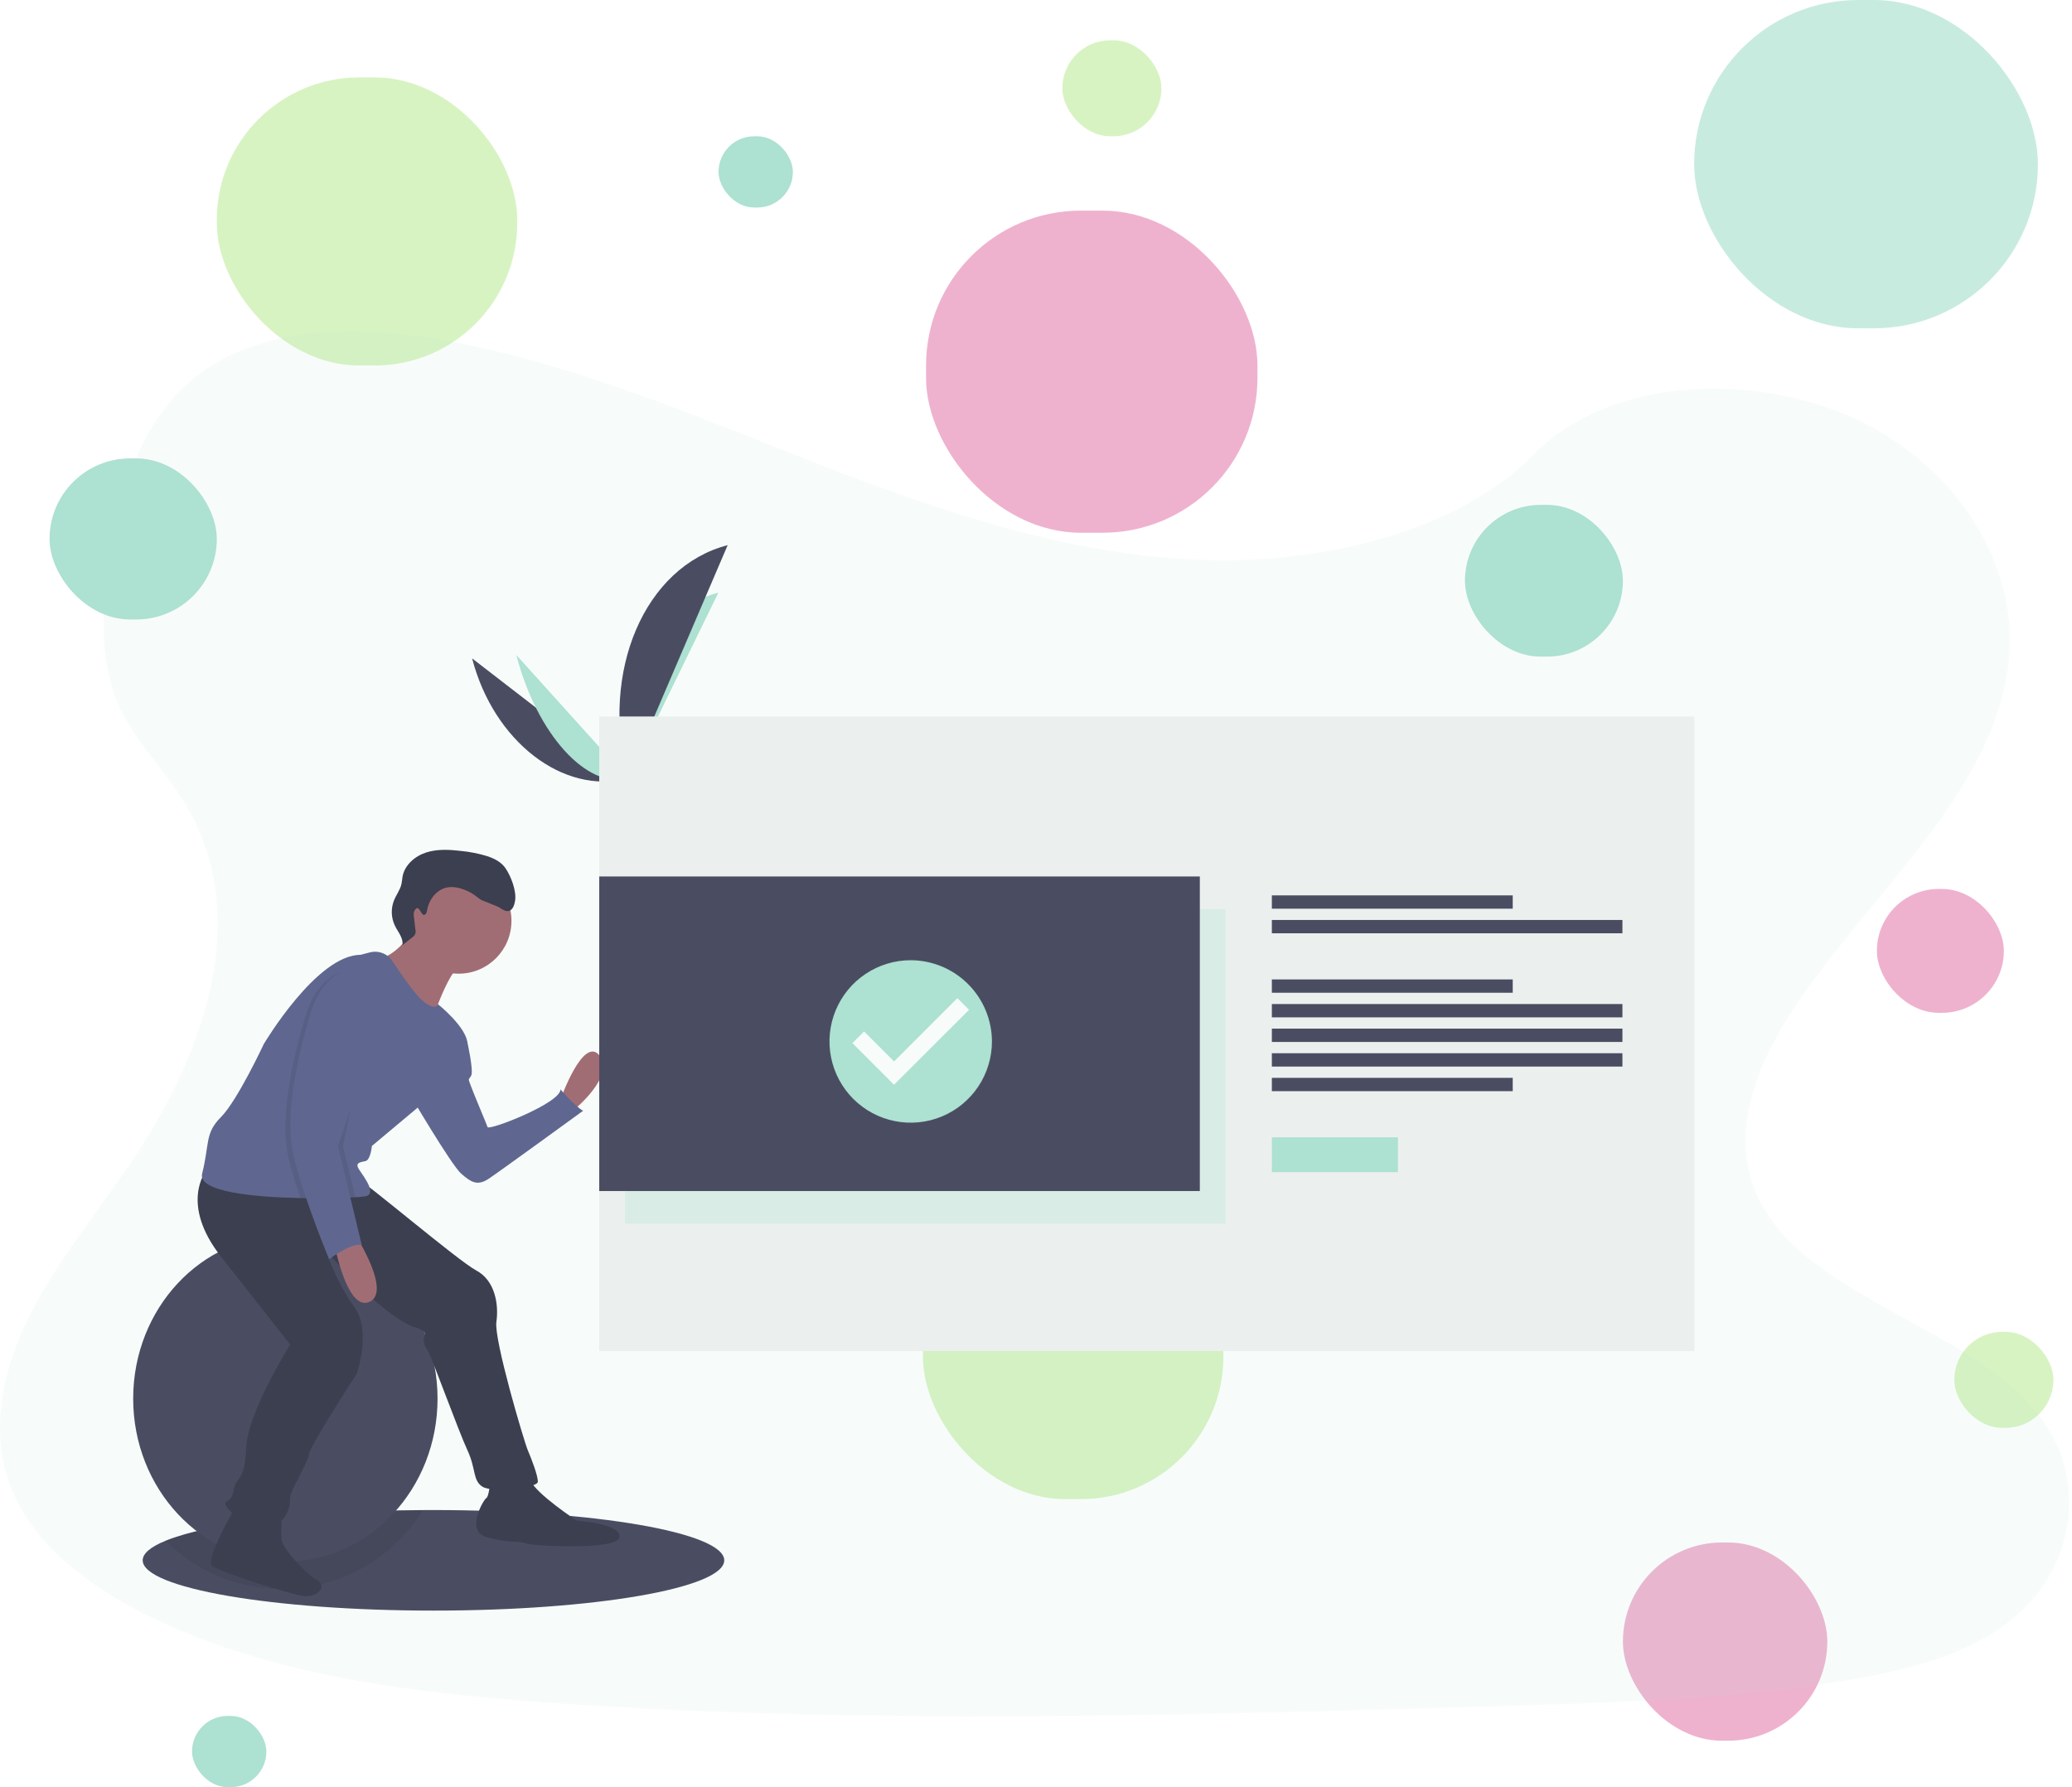 <svg width="669" height="577" viewBox="0 0 669 577" fill="none" xmlns="http://www.w3.org/2000/svg">
<rect x="70" y="25" width="97" height="93" rx="46" fill="#C7EEA9" fill-opacity="0.71"/>
<rect x="298" y="391" width="97" height="93" rx="46" fill="#C7EEA9" fill-opacity="0.71"/>
<rect x="631" y="430" width="32" height="31" rx="15.5" fill="#C7EEA9" fill-opacity="0.71"/>
<rect x="343" y="13" width="32" height="31" rx="15.5" fill="#C7EEA9" fill-opacity="0.71"/>
<rect x="232" y="44" width="24" height="23" rx="11.5" fill="#ADE1D1"/>
<rect x="62" y="554" width="24" height="23" rx="11.5" fill="#ADE1D1"/>
<rect x="547" width="111" height="106" rx="53" fill="#ADE1D1" fill-opacity="0.67"/>
<rect x="473" y="163" width="51" height="49" rx="24.5" fill="#ADE1D1"/>
<rect x="16" y="148" width="54" height="52" rx="26" fill="#ADE1D1"/>
<rect x="524" y="498" width="66" height="64" rx="32" fill="#E68FB9" fill-opacity="0.68"/>
<rect x="299" y="68" width="107" height="104" rx="50" fill="#E68FB9" fill-opacity="0.68"/>
<rect x="606" y="287" width="41" height="40" rx="20" fill="#E68FB9" fill-opacity="0.68"/>
<g filter="url(#filter0_d)">
<path d="M233.845 499.762C233.845 508.725 191.811 515.994 139.958 515.994C88.105 515.994 46.071 508.725 46.071 499.762C46.071 497.52 48.695 495.388 53.442 493.448C67.262 487.793 99.082 483.774 136.484 483.542C137.637 483.533 138.796 483.529 139.958 483.529C191.811 483.529 233.845 490.798 233.845 499.762Z" fill="#3F3D56"/>
<path opacity="0.1" d="M136.484 483.542C132.277 490.401 126.571 496.218 119.796 500.557C113.021 504.897 105.351 507.647 97.361 508.6C89.372 509.553 81.27 508.685 73.664 506.061C66.058 503.437 59.144 499.125 53.442 493.448C67.262 487.793 99.082 483.775 136.484 483.542Z" fill="black"/>
<path d="M92.137 500.201C119.275 500.201 141.274 476.63 141.274 447.554C141.274 418.478 119.275 394.907 92.137 394.907C64.999 394.907 43 418.478 43 447.554C43 476.63 64.999 500.201 92.137 500.201Z" fill="#3F3D56"/>
<path d="M152.43 208.562C159.397 235.402 181.872 252.749 202.68 247.348L152.43 208.562Z" fill="#3F3D56"/>
<path d="M202.68 247.348C195.635 220.207 208.724 193.367 231.945 187.339L202.68 247.348Z" fill="#ADE1D1"/>
<path d="M166.701 207.454C173.319 232.949 189.411 250.792 202.68 247.348L166.701 207.454Z" fill="#ADE1D1"/>
<path d="M202.68 247.348C193.678 212.667 208.112 178.967 234.951 172L202.68 247.348Z" fill="#3F3D56"/>
<path d="M194.849 249.746C194.849 249.746 200.145 248.196 201.457 246.632C202.768 245.069 209.017 241.987 209.893 243.721C210.769 245.455 220.288 250.777 214.274 252.39C208.259 254.004 200.025 255.087 198.165 254.526C196.305 253.964 194.849 249.746 194.849 249.746Z" fill="#A8A8A8"/>
<path opacity="0.2" d="M214.215 251.723C208.2 253.336 199.966 254.419 198.106 253.858C196.69 253.43 195.509 250.884 195.026 249.693C194.914 249.727 194.849 249.746 194.849 249.746C194.849 249.746 196.305 253.964 198.165 254.525C200.025 255.087 208.259 254.004 214.274 252.39C216.01 251.925 216.45 251.15 216.179 250.241C216.081 250.858 215.507 251.376 214.215 251.723Z" fill="black"/>
<path d="M547.094 227.314H193.482V432.198H547.094V227.314Z" fill="#F2F2F2"/>
<path opacity="0.3" d="M395.734 289.503H201.818V391.068H395.734V289.503Z" fill="#ADE1D1"/>
<path d="M488.428 285.076H410.651V289.378H488.428V285.076Z" fill="#3F3D56"/>
<path d="M523.842 293.019H410.651V297.321H523.842V293.019Z" fill="#3F3D56"/>
<path d="M488.428 312.215H410.651V316.517H488.428V312.215Z" fill="#3F3D56"/>
<path d="M488.428 343.988H410.651V348.29H488.428V343.988Z" fill="#3F3D56"/>
<path d="M523.842 320.158H410.651V324.461H523.842V320.158Z" fill="#3F3D56"/>
<path d="M523.842 328.101H410.651V332.404H523.842V328.101Z" fill="#3F3D56"/>
<path d="M523.842 336.044H410.651V340.347H523.842V336.044Z" fill="#3F3D56"/>
<path d="M451.36 363.184H410.651V374.437H451.36V363.184Z" fill="#ADE1D1"/>
<path d="M180.973 350.961C180.973 350.961 188.281 330.256 193.559 336.752C198.837 343.248 185.439 354.209 185.439 354.209L180.973 350.961Z" fill="#A0616A"/>
<path d="M146.464 330.662L150.86 332.291C150.86 332.291 152.96 341.624 152.148 343.248C151.336 344.872 150.93 343.654 152.148 346.902C153.366 350.149 157.02 358.675 157.426 359.893C157.832 361.111 180.973 352.179 180.973 347.714C180.973 347.714 185.845 353.397 188.281 354.615C188.281 354.615 161.486 374.103 157.832 376.539C154.178 378.975 152.148 377.757 148.9 374.915C145.652 372.073 131.849 348.526 131.849 348.526L146.464 330.662Z" fill="#575A89"/>
<path d="M158.238 474.788C158.238 474.788 157.832 479.254 157.02 479.66C156.208 480.066 150.118 490.215 157.02 492.245C163.922 494.275 167.982 493.463 169.606 494.275C171.23 495.087 199.649 496.711 200.055 492.245C200.461 487.779 186.251 486.967 186.251 486.967C186.251 486.967 173.26 478.442 171.23 473.976C169.2 469.51 158.238 474.788 158.238 474.788Z" fill="#2F2E41"/>
<path d="M75.823 482.907C75.823 482.907 66.079 499.553 68.515 501.583C70.951 503.613 94.674 511.01 98.152 511.327C102.618 511.733 105.866 508.079 102.212 506.049C98.558 504.019 90.844 495.493 90.844 492.651V485.343L75.823 482.907Z" fill="#2F2E41"/>
<path d="M66.485 374.103C66.485 374.103 57.959 384.659 71.357 401.71L93.686 430.129C93.686 430.129 79.882 452.053 79.476 463.42C79.07 474.788 76.228 472.352 75.416 477.224C74.605 482.096 70.951 479.66 73.793 483.314C76.634 486.967 87.19 490.215 90.438 487.373C93.686 484.532 93.686 480.878 93.686 479.254C93.686 477.63 99.37 468.292 99.776 465.45C100.182 462.608 115.203 439.467 115.203 439.467C115.203 439.467 120.075 425.663 114.391 417.95C108.707 410.236 104.952 399.295 104.952 399.295C104.952 399.295 121.699 419.574 133.473 424.445C133.473 424.445 137.939 425.257 137.127 427.287C136.315 429.317 137.127 430.535 138.345 432.565C139.562 434.595 148.088 458.142 150.93 464.232C153.772 470.322 152.554 473.976 155.802 476.006C159.05 478.036 173.665 476.412 173.665 474.382C173.665 472.352 171.636 467.074 170.418 464.232C169.2 461.39 159.456 428.505 160.268 422.821C161.08 417.138 159.862 409.424 153.772 406.176C147.682 402.928 116.827 376.539 115.203 376.539C113.579 376.539 66.485 374.103 66.485 374.103Z" fill="#2F2E41"/>
<path d="M148.088 310.363C157.505 310.363 165.14 302.729 165.14 293.311C165.14 283.894 157.505 276.26 148.088 276.26C138.671 276.26 131.037 283.894 131.037 293.311C131.037 302.729 138.671 310.363 148.088 310.363Z" fill="#A0616A"/>
<path d="M134.285 294.935C134.285 294.935 129.007 304.273 122.511 305.491C116.015 306.709 139.563 325.384 139.563 325.384C139.563 325.384 145.247 307.521 150.118 306.709C154.99 305.897 134.285 294.935 134.285 294.935Z" fill="#A0616A"/>
<path d="M150.93 333.098C150.93 338.376 135.097 353.397 135.097 353.397L120.075 365.983C120.075 365.983 119.669 370.449 118.045 370.855C116.421 371.261 114.391 371.261 116.015 373.697C117.639 376.133 121.699 381.411 118.045 382.222C116.944 382.39 115.833 382.496 114.72 382.539C113.746 382.596 112.601 382.649 111.314 382.698C108.31 382.803 104.55 382.872 100.478 382.844C99.321 382.84 98.144 382.826 96.946 382.803C81.596 382.499 63.813 380.733 65.267 374.915C67.703 365.171 66.079 361.923 71.356 356.645C76.634 351.367 85.16 333.098 85.16 333.098C85.16 333.098 102.212 304.273 116.421 304.273L119.373 303.497C120.744 303.136 122.194 303.215 123.518 303.724C124.842 304.233 125.973 305.145 126.749 306.331C129.599 310.671 134.094 317.191 136.721 319.294C140.78 322.542 141.414 320.212 141.414 320.212C141.414 320.212 150.93 327.82 150.93 333.098Z" fill="#575A89"/>
<path d="M114.797 394.808C114.797 394.808 126.571 413.078 119.263 416.325C111.955 419.573 107.896 397.244 107.896 397.244L114.797 394.808Z" fill="#A0616A"/>
<path d="M136.941 291.385C137.596 291.303 137.802 290.477 137.913 289.827C138.503 286.344 141.098 283.041 144.585 282.479C145.918 282.302 147.273 282.411 148.561 282.8C150.405 283.306 152.136 284.158 153.662 285.31C154.467 285.92 155.242 286.627 156.211 286.911C156.851 287.099 159.567 288.307 160.202 288.511C161.598 288.961 162.753 290.421 164.19 290.132C165.565 289.855 166.087 288.195 166.308 286.81C166.812 283.654 165.006 278.945 163.21 276.302C161.847 274.296 159.541 273.142 157.235 272.391C154.534 271.571 151.758 271.02 148.949 270.744C145.156 270.297 141.228 270.059 137.593 271.231C133.958 272.404 130.649 275.271 129.97 279.03C129.829 279.813 129.802 280.615 129.629 281.391C129.207 283.285 127.953 284.877 127.222 286.675C126.695 287.996 126.45 289.412 126.503 290.833C126.557 292.253 126.907 293.647 127.533 294.924C128.545 296.96 130.305 298.916 129.925 301.158L133.058 298.688C133.511 298.43 133.862 298.026 134.052 297.541C134.243 297.056 134.261 296.521 134.104 296.024L133.649 292.102C133.565 291.383 133.493 290.608 133.852 289.981C135.244 287.548 135.85 291.523 136.941 291.385Z" fill="#2F2E41"/>
<path opacity="0.1" d="M107.489 366.795L111.314 382.698C107.457 382.836 102.354 382.909 96.946 382.803C95.582 378.711 94.278 374.444 93.28 370.449C89.626 355.833 95.716 333.504 98.964 322.948C102.212 312.393 110.331 309.551 110.331 309.551C110.331 309.551 114.391 310.769 119.669 314.423C124.947 318.077 107.489 366.795 107.489 366.795Z" fill="black"/>
<path opacity="0.1" d="M110.737 365.983L114.72 382.539C113.746 382.596 112.601 382.649 111.314 382.698C108.31 382.803 104.55 382.872 100.478 382.844C99.013 378.496 97.596 373.908 96.528 369.637C92.874 355.021 98.964 332.692 102.212 322.136C105.46 311.581 112.564 323.151 112.564 323.151C112.564 323.151 109.722 316.25 115 319.903C120.278 323.557 110.737 365.983 110.737 365.983Z" fill="black"/>
<path d="M111.955 308.739C111.955 308.739 103.836 311.581 100.588 322.136C97.34 332.692 91.25 355.021 94.904 369.637C98.558 384.253 106.271 402.522 106.271 402.522C106.271 402.522 113.985 396.838 116.827 398.056L109.113 365.983C109.113 365.983 126.571 317.265 121.293 313.611C116.015 309.957 111.955 308.739 111.955 308.739Z" fill="#575A89"/>
<path d="M387.398 278.974H193.482V380.538H387.398V278.974Z" fill="#3F3D56"/>
<path d="M294.048 353.728C306.168 353.728 315.992 343.885 315.992 331.744C315.992 319.603 306.168 309.76 294.048 309.76C281.929 309.76 272.104 319.603 272.104 331.744C272.104 343.885 281.929 353.728 294.048 353.728Z" fill="white"/>
<path d="M294.048 306.014C288.861 306.014 283.79 307.552 279.478 310.434C275.165 313.316 271.804 317.411 269.819 322.204C267.834 326.996 267.314 332.269 268.326 337.356C269.338 342.443 271.836 347.116 275.504 350.784C279.171 354.452 283.844 356.949 288.931 357.961C294.019 358.973 299.292 358.454 304.084 356.469C308.876 354.484 312.972 351.122 315.854 346.81C318.735 342.497 320.273 337.426 320.273 332.24C320.253 325.29 317.483 318.632 312.57 313.718C307.656 308.804 300.997 306.034 294.048 306.014ZM288.664 346.222L275.223 332.782L278.993 329.012L288.677 338.695L309.115 318.257L312.885 322.027L288.664 346.222Z" fill="#ADE1D1"/>
</g>
<path opacity="0.1" d="M388.183 180.728C345.353 179.241 304.561 165.411 265.605 150.283C226.648 135.156 188.065 118.393 146.254 110.379C119.37 105.22 88.617 104.492 66.95 118.909C46.101 132.78 39.367 156.727 35.742 178.951C33.017 195.672 31.418 213.263 38.881 228.918C44.063 239.781 53.268 248.914 59.612 259.321C81.758 295.541 66.127 340.195 42.103 375.562C30.849 392.146 17.783 407.973 9.1 425.629C0.416 443.286 -3.588 463.519 4.047 481.561C11.581 499.413 29.516 512.823 48.986 522.259C88.457 541.384 135.007 546.869 180.395 549.973C280.874 556.843 381.892 553.87 482.638 550.891C519.918 549.783 557.37 548.67 594.045 542.9C614.415 539.702 635.442 534.608 650.232 522.353C669.002 506.782 673.657 480.412 661.077 460.884C639.979 428.129 581.642 420.014 566.9 384.843C558.779 365.498 567.119 343.944 578.918 326.003C604.221 287.503 646.636 253.742 648.869 209.739C650.409 179.531 630.016 149.252 598.488 134.954C565.437 119.969 519.616 121.852 495.231 146.664C470.123 172.21 426.002 182.037 388.183 180.728Z" fill="#ADE1D1"/>
<defs>
<filter id="filter0_d" x="40" y="172" width="510.094" height="350.994" filterUnits="userSpaceOnUse" color-interpolation-filters="sRGB">
<feFlood flood-opacity="0" result="BackgroundImageFix"/>
<feColorMatrix in="SourceAlpha" type="matrix" values="0 0 0 0 0 0 0 0 0 0 0 0 0 0 0 0 0 0 127 0"/>
<feOffset dy="4"/>
<feGaussianBlur stdDeviation="1.5"/>
<feColorMatrix type="matrix" values="0 0 0 0 0 0 0 0 0 0 0 0 0 0 0 0 0 0 0.09 0"/>
<feBlend mode="normal" in2="BackgroundImageFix" result="effect1_dropShadow"/>
<feBlend mode="normal" in="SourceGraphic" in2="effect1_dropShadow" result="shape"/>
</filter>
</defs>
</svg>
